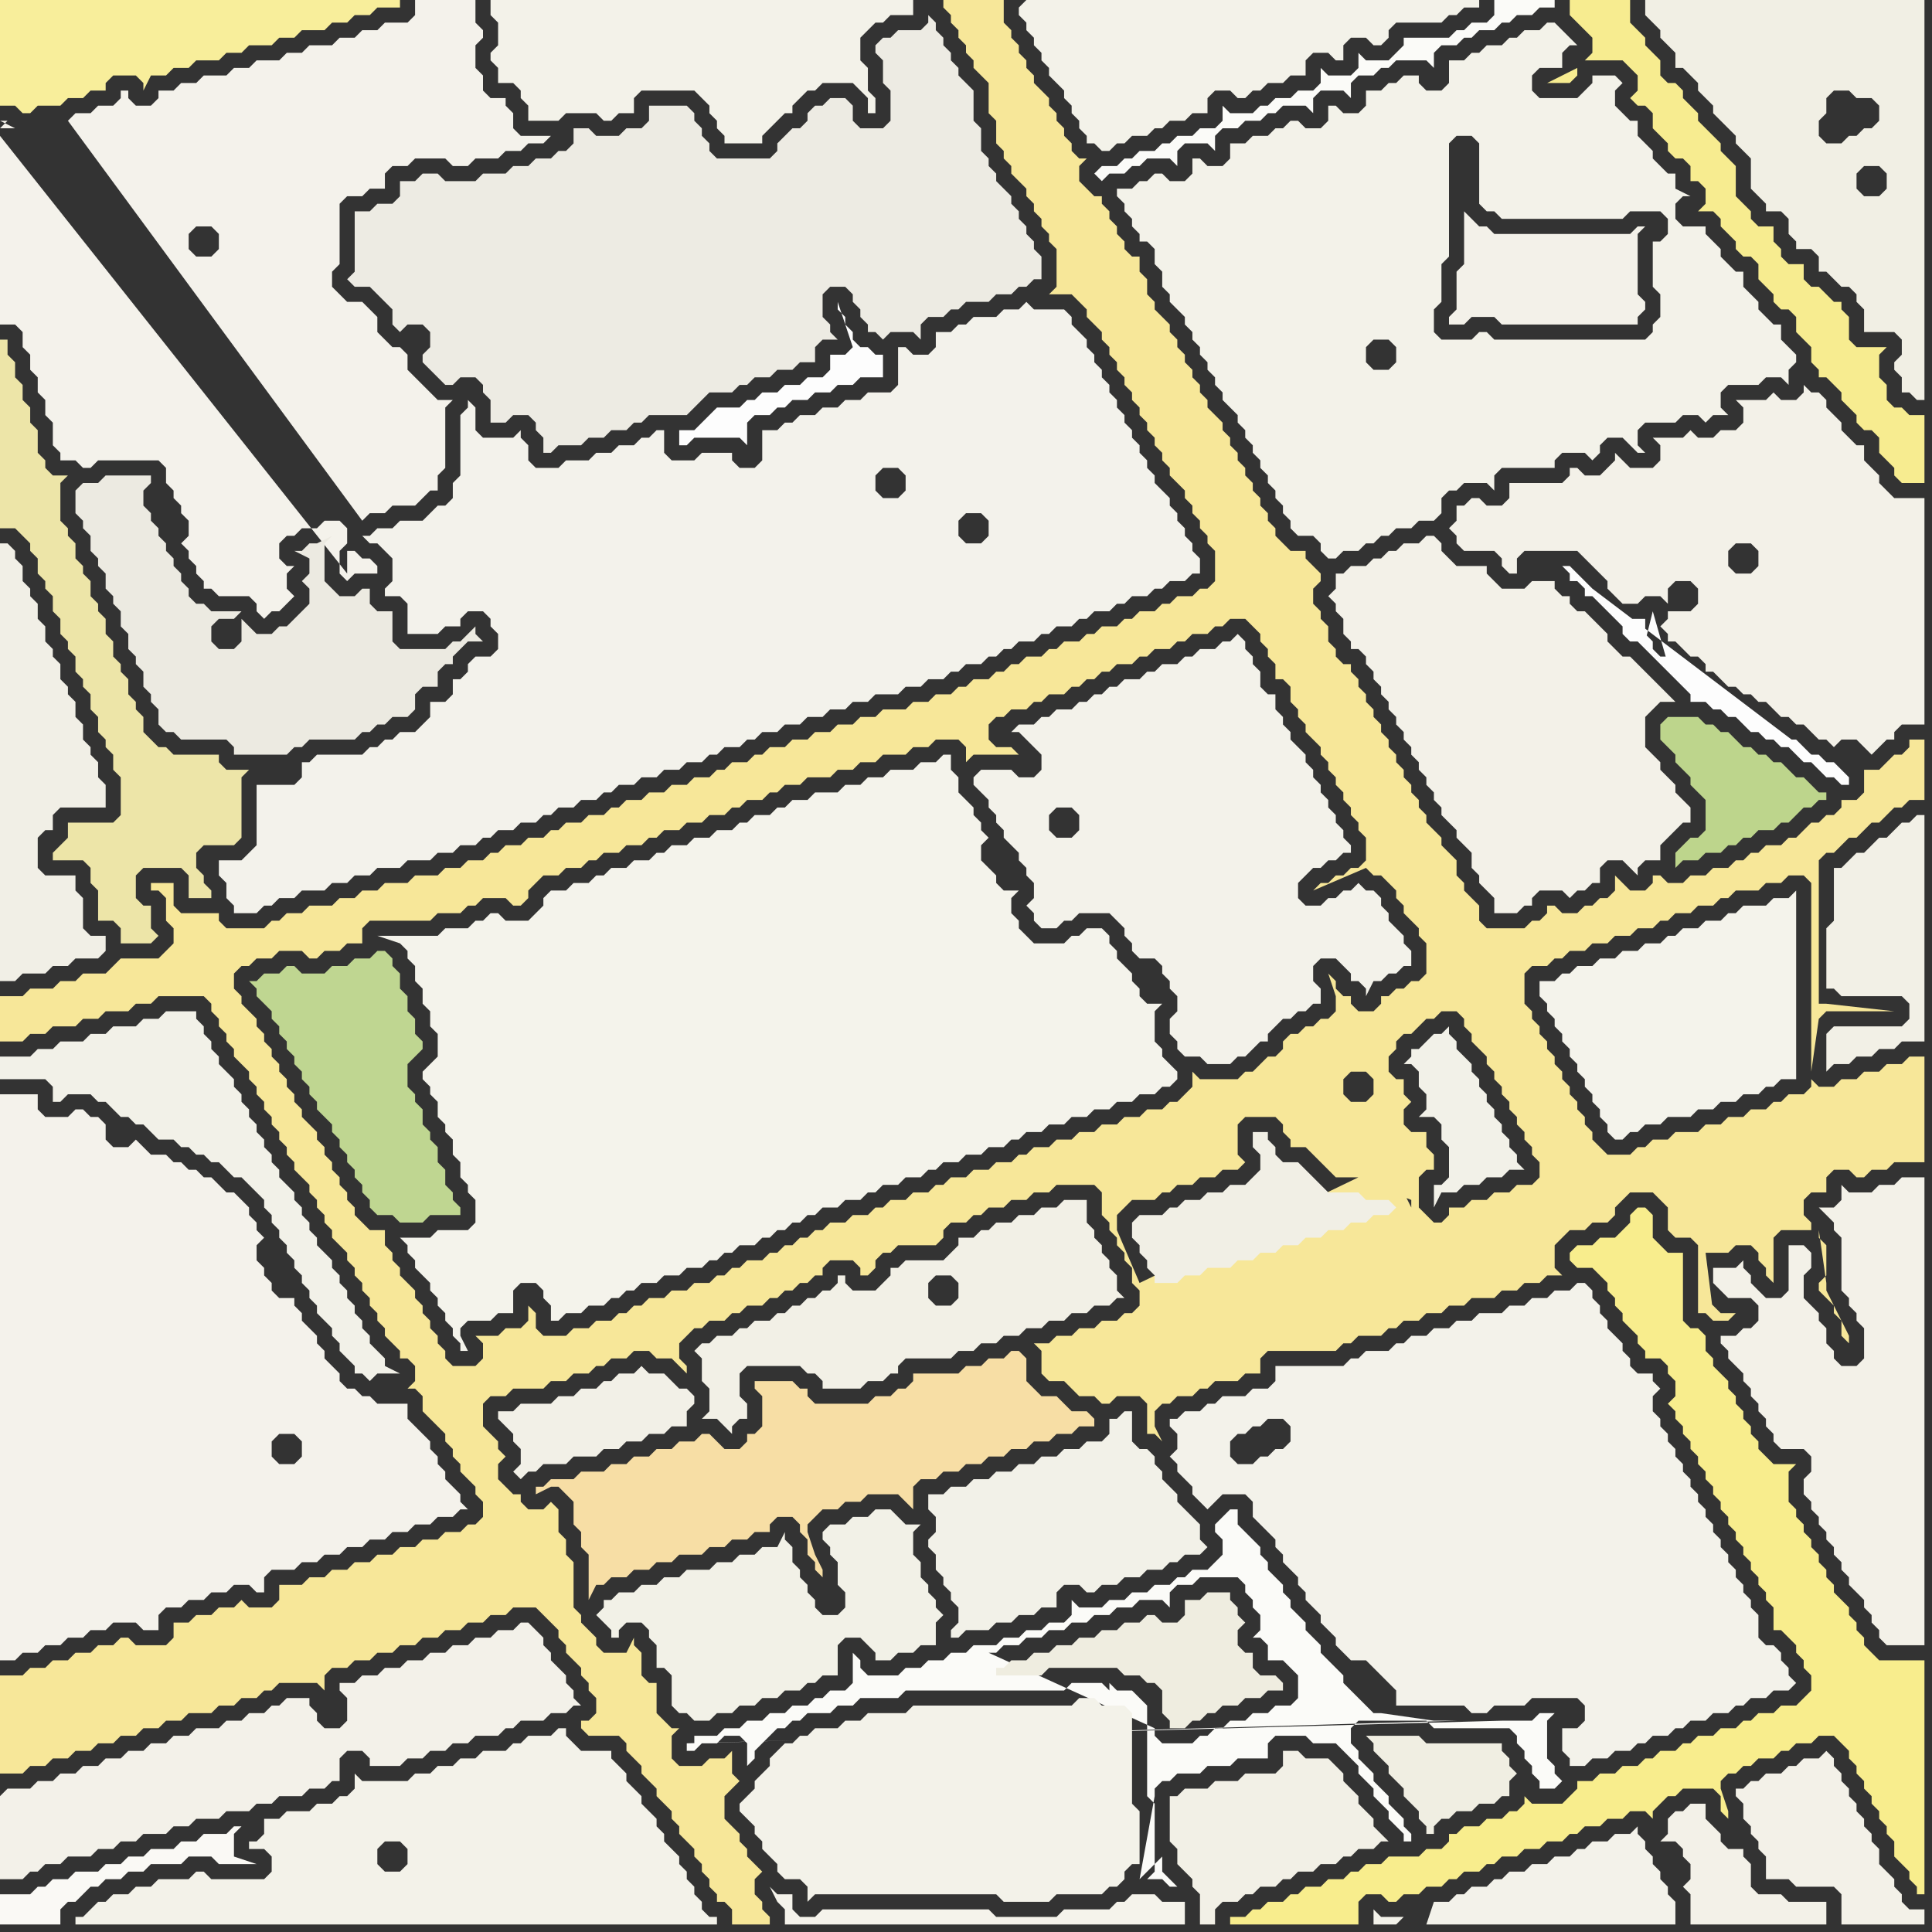 <svg width="256" height="256" xmlns="http://www.w3.org/2000/svg"><rect width="100%" height="100%" fill="#333333" stroke="none"/><script> 
var tempColor;
function hoverPath(evt){
obj = evt.target;
tempColor = obj.getAttribute("fill");
obj.setAttribute("fill","red");
//alert(tempColor);
//obj.setAttribute("stroke","red");}
function recoverPath(evt){
obj = evt.target;
obj.setAttribute("fill", tempColor);
//obj.setAttribute("stroke", tempColor);
}</script><path onmouseover="hoverPath(evt)" onmouseout="recoverPath(evt)" fill="rgb(243,242,233)" d="M  50,236l -2,0 -1,-1 0,2 -1,1 -1,0 -1,1 -2,0 -1,1 -3,0 -1,1 -2,0 0,2 -1,1 -1,0 0,1 2,0 1,1 0,2 -1,1 -7,0 -1,-1 -1,0 -1,1 -4,0 -1,1 -2,0 -1,1 -2,0 -1,1 -1,0 -1,1 -1,1 -1,0 0,1 85,0 0,-1 -1,0 -1,-1 0,-1 -1,-1 0,-1 -1,-1 0,-1 -1,-1 0,-1 -1,-1 -1,-1 0,-1 -1,-1 0,-1 -1,-1 -1,-1 0,-1 -1,-1 -1,-1 0,-1 -1,-1 -1,-1 0,-1 -4,0 -1,-1 -1,-1 0,-1 -1,0 -1,1 -3,0 -1,1 -1,0 -1,1 -3,0 -1,1 -2,0 -1,1 -2,0 -1,1 -2,0 -1,1 -4,0 3,8 1,1 0,2 -1,1 -2,0 -1,-1 0,-2 1,-1 2,0 -3,-8Z"/>
<path onmouseover="hoverPath(evt)" onmouseout="recoverPath(evt)" fill="rgb(243,242,234)" d="M  136,96l -1,0 -1,1 1,0 1,1 0,0 1,1 1,1 0,2 -1,1 -2,0 -1,-1 -4,0 -1,1 0,1 1,1 0,0 1,1 0,1 1,1 0,1 1,1 0,1 1,1 1,1 0,1 1,1 0,1 1,1 0,2 -1,1 1,1 0,1 1,1 2,0 1,-1 1,0 1,-1 4,0 1,1 1,1 0,1 1,1 0,1 1,1 2,0 1,1 0,1 1,1 0,1 1,1 0,2 -1,1 0,2 1,1 0,1 1,1 2,0 1,1 3,0 1,-1 1,0 1,-1 1,-1 1,0 0,-1 1,-1 1,-1 1,0 1,-1 1,0 1,-1 1,0 0,-2 -1,-1 0,-2 1,-1 2,0 1,1 1,1 0,1 1,0 1,1 0,1 1,-2 1,0 1,-1 1,0 1,-1 1,0 0,-2 -1,-1 0,-1 -1,-1 -1,-1 0,-1 -1,-1 0,-1 -1,-1 -1,0 -1,-1 -1,1 -1,0 -1,1 -1,0 -1,1 -2,0 -1,-1 0,-2 1,-1 1,-1 1,0 1,-1 1,0 1,-1 1,0 0,-1 -1,-1 0,-1 -1,-1 0,-1 -1,-1 0,-1 -1,-1 0,-1 -1,-1 0,-1 -1,-1 0,-1 -1,-1 -1,-1 0,-1 -1,-1 0,-1 -1,-1 0,-2 -1,0 -1,-1 0,-2 -1,-1 0,-1 -1,-1 0,-1 -1,-1 -1,1 -1,0 -1,1 -2,0 -1,1 -1,0 -1,1 -2,0 -1,1 -1,0 -1,1 -2,0 -1,1 -1,0 -1,1 -1,0 -1,1 -1,0 -1,1 -2,0 -1,1 -1,0 -1,1 -1,0 4,15 -1,-1 0,-2 1,-1 2,0 1,1 0,2 -1,1 -2,0 -4,-15Z"/>
<path onmouseover="hoverPath(evt)" onmouseout="recoverPath(evt)" fill="rgb(189,213,140)" d="M  223,112l -1,1 0,2 1,-1 2,0 1,-1 2,0 1,-1 1,0 1,-1 1,0 1,-1 2,0 1,-1 1,0 1,-1 1,-1 1,0 1,-1 1,0 0,-1 -1,0 -1,-1 -1,-1 -1,0 -1,-1 -1,-1 -1,0 -1,-1 -1,0 -1,-1 -1,0 -1,-1 -1,-1 -1,0 -1,-1 -1,0 -1,-1 -4,0 -1,1 0,2 1,1 0,0 1,1 0,1 1,1 1,1 0,1 1,1 1,1 0,4 -1,1 -1,0 -1,1Z"/>
<path onmouseover="hoverPath(evt)" onmouseout="recoverPath(evt)" fill="rgb(237,229,168)" d="M  7,113l 0,1 4,0 1,1 0,2 1,1 0,4 2,0 1,1 0,2 4,0 1,-1 0,0 -1,-1 0,-3 -1,0 -1,-1 0,-3 1,-1 5,0 1,1 0,3 3,0 0,-1 -1,-1 0,-1 -1,-1 0,-2 1,-1 4,0 1,-1 0,-8 1,-1 -3,0 -1,-1 0,-1 -6,0 -1,-1 -1,0 -1,-1 -1,-1 0,-2 -1,-1 0,-1 -1,-1 0,-2 -1,-1 0,-1 -1,-1 0,-2 -1,-1 0,-2 -1,-1 0,-1 -1,-1 0,-2 -1,-1 0,-1 -1,-1 0,-2 -1,-1 0,-1 -1,-1 0,-5 1,-1 -2,0 -1,-1 0,-1 -1,-1 0,-3 -1,-1 0,-2 -1,-1 0,-2 -1,-1 0,-2 -1,-1 0,-2 -1,0 0,25 2,0 1,1 1,1 0,1 1,1 0,2 1,1 0,1 1,1 0,2 1,1 0,2 1,1 0,1 1,1 0,2 1,1 0,1 1,1 0,2 1,1 0,2 1,1 0,1 1,1 0,2 1,1 0,5 -1,1 -6,0 0,2 -1,1 -1,1Z"/>
<path onmouseover="hoverPath(evt)" onmouseout="recoverPath(evt)" fill="rgb(243,242,233)" d="M  66,0l -1,0 0,2 1,1 0,3 -1,1 0,1 1,1 0,2 2,0 1,1 0,1 1,1 0,2 4,0 1,-1 4,0 1,1 1,0 1,-1 2,0 0,-2 1,-1 7,0 1,1 1,1 0,1 1,1 0,1 1,1 0,1 5,0 0,-1 1,-1 1,-1 1,-1 1,0 0,-1 1,-1 1,-1 1,0 1,-1 4,0 1,1 1,1 0,2 1,0 0,-2 -1,-1 0,-3 -1,-1 0,-3 1,-1 1,-1 1,0 1,-1 3,0 0,-2Z"/>
<path onmouseover="hoverPath(evt)" onmouseout="recoverPath(evt)" fill="rgb(243,242,233)" d="M  135,1l 0,1 1,1 0,1 1,1 0,1 1,1 0,1 1,1 0,1 1,1 1,1 0,1 1,1 0,1 1,1 0,1 1,1 0,1 1,0 1,1 1,0 1,-1 1,0 1,-1 2,0 1,-1 1,0 1,-1 2,0 1,-1 2,0 0,-2 1,-1 2,0 1,1 1,0 1,-1 1,0 1,-1 2,0 1,-1 2,0 0,-2 1,-1 2,0 1,1 1,0 0,-2 1,-1 2,0 1,1 1,0 1,-1 0,-1 1,-1 6,0 1,-1 1,0 1,-1 2,0 0,-1 -60,0 -1,1Z"/>
<path onmouseover="hoverPath(evt)" onmouseout="recoverPath(evt)" fill="rgb(247,236,144)" d="M  210,0l -2,0 0,2 1,1 0,0 1,1 1,1 0,2 -1,1 5,0 1,1 1,1 0,2 -1,1 1,1 1,0 1,1 0,2 1,1 1,1 0,1 1,1 1,0 1,1 0,2 1,0 1,1 0,2 -1,1 2,0 1,1 0,1 1,1 1,1 0,1 1,1 1,0 1,1 0,2 1,1 1,1 0,1 1,1 1,0 1,1 0,2 1,1 1,1 0,2 1,1 0,1 1,0 1,1 1,1 0,1 1,1 1,1 0,1 1,1 1,0 1,1 0,2 1,1 1,1 0,1 1,1 3,0 0,-9 -2,0 -1,-1 -1,0 -1,-1 0,-2 -1,-1 0,-3 1,-1 -4,0 -1,-1 0,-3 -1,-1 0,-1 -1,0 -1,-1 -1,-1 -1,0 -1,-1 0,-2 -2,0 -1,-1 0,-1 -1,-1 0,-2 -2,0 -1,-1 0,-1 -1,-1 -1,-1 0,-4 -1,-1 -1,-1 0,-1 -1,-1 -1,-1 -1,-1 0,-1 -1,-1 -1,-1 0,-1 -1,-1 -1,0 -1,-1 0,-2 -1,-1 -1,-1 0,-1 -1,-1 -1,-1 0,-3 -6,0 -1,9 0,1 -1,1 -3,0 4,-2 1,-9Z"/>
<path onmouseover="hoverPath(evt)" onmouseout="recoverPath(evt)" fill="rgb(244,242,235)" d="M  0,18l 0,25 2,0 1,1 0,2 1,1 0,2 1,1 0,2 1,1 0,2 1,1 0,3 1,1 0,1 2,0 1,1 1,0 1,-1 8,0 1,1 0,2 1,1 0,1 1,1 0,1 1,1 0,2 -1,1 1,1 0,1 1,1 0,1 1,1 0,1 1,0 1,1 4,0 1,1 0,1 1,1 1,-1 1,0 1,-1 1,-1 -1,-1 0,-2 1,-1 -1,0 -1,-1 0,-2 1,-1 1,0 1,-1 2,0 1,-1 2,0 1,1 0,2 -1,1 0,3 1,1 0,0 1,-1 3,0 0,-1 -1,-1 -1,0 -1,-1 -1,0 0,3 -46,-58 0,-1 1,-1 -1,0 2,1 -2,0 0,1 6,-2 -6,2 48,51 1,-1 2,0 1,-1 3,0 1,-1 1,-1 1,0 0,-2 1,-1 0,-8 1,-1 -2,0 -1,-1 -1,-1 -1,-1 -1,-1 0,-2 -1,-1 -1,0 -1,-1 -1,-1 0,-2 -1,-1 -1,-1 -2,0 -1,-1 -1,-1 0,-2 1,-1 0,-8 1,-1 2,0 1,-1 2,0 0,-2 1,-1 2,0 1,-1 4,0 1,1 2,0 1,-1 3,0 1,-1 2,0 1,-1 2,0 1,-1 -4,0 -1,-1 0,-2 -1,-1 0,-1 -2,0 -1,-1 0,-2 -1,-1 0,-3 1,-1 0,-1 -1,-1 0,-3 -8,0 0,2 -1,1 -3,0 -1,1 -2,0 -1,1 -2,0 -1,1 -3,0 -1,1 -2,0 -1,1 -3,0 -1,1 -2,0 -1,1 -3,0 -1,1 -2,0 -1,1 -2,0 0,1 -1,1 -2,0 -1,-1 0,-1 -1,0 0,1 -1,1 -2,0 -1,1 -2,0 -1,1 39,53 -48,-51 26,12 2,0 1,1 0,2 -1,1 -2,0 -1,-1 0,-2 1,-1 -26,-12Z"/>
<path onmouseover="hoverPath(evt)" onmouseout="recoverPath(evt)" fill="rgb(243,242,235)" d="M  29,114l 0,2 1,1 0,2 1,1 0,1 3,0 1,-1 1,0 1,-1 2,0 1,-1 3,0 1,-1 2,0 1,-1 2,0 1,-1 3,0 1,-1 3,0 1,-1 2,0 1,-1 2,0 1,-1 1,0 1,-1 2,0 1,-1 2,0 1,-1 1,0 1,-1 2,0 1,-1 2,0 1,-1 1,0 1,-1 2,0 1,-1 2,0 1,-1 2,0 1,-1 2,0 1,-1 1,0 1,-1 2,0 1,-1 1,0 1,-1 2,0 1,-1 2,0 1,-1 2,0 1,-1 2,0 1,-1 2,0 1,-1 3,0 1,-1 2,0 1,-1 2,0 1,-1 1,0 1,-1 2,0 1,-1 1,0 1,-1 1,0 1,-1 2,0 1,-1 1,0 1,-1 2,0 1,-1 1,0 1,-1 2,0 1,-1 1,0 1,-1 2,0 1,-1 1,0 1,-1 2,0 1,-1 1,0 0,-2 -1,-1 0,-1 -1,-1 0,-1 -1,-1 0,-1 -1,-1 0,-1 -1,-1 -1,-1 0,-1 -1,-1 0,-1 -1,-1 0,-1 -1,-1 0,-1 -1,-1 0,-1 -1,-1 0,-1 -1,-1 0,-1 -1,-1 0,-1 -1,-1 0,-1 -1,-1 0,-1 -1,-1 -1,-1 0,-1 -1,-1 -4,0 -1,-1 -1,1 -2,0 -1,1 -3,0 -1,1 -1,0 -1,1 -2,0 0,2 -1,1 -2,0 -1,-1 -1,0 0,5 -1,1 -3,0 -1,1 -2,0 -1,1 -2,0 -1,1 -2,0 -1,1 -1,0 -1,1 -2,0 0,4 -1,1 -2,0 -1,-1 0,-1 -4,0 -1,1 -3,0 -1,-1 0,-3 -1,0 -1,1 -1,0 -1,1 -2,0 -1,1 -2,0 -1,1 -3,0 -1,1 -3,0 -1,-1 0,-2 -1,-1 0,-1 -1,1 -4,0 -1,-1 0,-3 -1,-1 0,1 -1,1 0,8 -1,1 0,2 -1,1 -1,0 -1,1 -1,1 -3,0 -1,1 -2,0 -1,1 -1,0 1,1 1,0 1,1 1,1 0,3 -1,1 0,1 2,0 1,1 0,4 4,0 1,-1 2,0 0,-1 1,-1 2,0 1,1 0,1 1,1 0,2 -1,1 -2,0 -1,1 0,1 -1,1 -1,0 0,2 -1,1 -2,0 0,2 -1,1 -1,1 -2,0 -1,1 -1,0 -1,1 -1,0 -1,1 -6,0 -1,1 -1,0 0,2 -1,1 -5,0 0,8 -1,1 -1,1 -3,0 87,-51 1,-1 2,0 1,1 0,2 -1,1 -2,0 -1,-1 0,-2 -87,51 101,-42 -2,0 -1,-1 0,-2 1,-1 2,0 1,1 0,2 -1,1 -101,42Z"/>
<path onmouseover="hoverPath(evt)" onmouseout="recoverPath(evt)" fill="rgb(191,214,145)" d="M  34,130l -1,0 1,1 0,1 1,1 1,1 0,1 1,1 0,1 1,1 0,1 1,1 0,1 1,1 0,1 1,1 0,1 1,1 0,1 1,1 1,1 0,1 1,1 0,1 1,1 0,1 1,1 0,1 1,1 0,1 1,1 0,1 1,1 2,0 1,1 3,0 1,-1 4,0 0,-1 -1,-1 0,-1 -1,-1 0,-2 -1,-1 0,-2 -1,-1 0,-1 -1,-1 0,-2 -1,-1 0,-1 -1,-1 0,-3 1,-1 1,-1 0,-1 -1,-1 0,-2 -1,-1 0,-2 -1,-1 0,-2 -1,-1 0,-1 -1,-1 -1,0 -1,1 -2,0 -1,1 -2,0 -1,1 -3,0 -1,-1 -1,0 -1,1 -2,0 -1,1Z"/>
<path onmouseover="hoverPath(evt)" onmouseout="recoverPath(evt)" fill="rgb(244,243,235)" d="M  205,130l -1,0 0,2 1,1 0,1 1,1 0,1 1,1 0,1 1,1 0,1 1,1 0,1 1,1 0,1 1,1 0,1 1,1 0,1 1,1 0,1 1,1 1,0 1,-1 1,0 1,-1 2,0 1,-1 3,0 1,-1 2,0 1,-1 2,0 1,-1 2,0 1,-1 1,0 1,-1 2,0 0,-25 -1,1 -2,0 -1,1 -3,0 -1,1 -1,0 -1,1 -2,0 -1,1 -2,0 -1,1 -1,0 -1,1 -2,0 -1,1 -2,0 -1,1 -2,0 -1,1 -2,0 -1,1 -1,0 -1,1Z"/>
<path onmouseover="hoverPath(evt)" onmouseout="recoverPath(evt)" fill="rgb(250,249,245)" d="M  29,243l -2,0 -1,1 -2,0 -1,1 -3,0 -1,1 -2,0 -1,1 -2,0 -1,1 -3,0 -1,1 -2,0 -1,1 -1,0 -1,1 -4,0 0,4 8,0 0,-2 1,-1 1,0 2,-2 1,0 1,-1 2,0 1,-1 2,0 1,-1 4,0 1,-1 3,0 1,1 5,0 -3,-1 0,-3 1,-1 -1,0 -1,1Z"/>
<path onmouseover="hoverPath(evt)" onmouseout="recoverPath(evt)" fill="rgb(243,242,234)" d="M  166,194l -2,0 -1,-1 0,-2 1,-1 1,0 1,-1 1,0 1,-1 2,0 1,1 0,2 -1,1 -1,0 -1,1 -1,0 -1,1 -1,4 1,1 0,2 1,1 1,1 1,1 0,1 1,1 0,1 1,1 1,1 0,1 1,1 0,1 1,1 1,1 0,1 1,1 1,1 0,1 1,1 1,1 2,0 1,1 1,1 1,1 1,1 0,2 9,0 1,1 2,0 1,-1 4,0 1,-1 6,0 1,1 0,2 -1,1 -2,0 0,3 1,1 0,1 2,0 1,-1 2,0 1,-1 2,0 1,-1 1,0 1,-1 2,0 1,-1 1,0 1,-1 2,0 1,-1 2,0 1,-1 1,0 1,-1 2,0 1,-1 2,0 1,-1 -1,-1 0,-1 -1,-1 0,-1 -1,-1 -1,0 -1,-1 0,-3 -1,-1 0,-1 -1,-1 0,-1 -1,-1 0,-1 -1,-1 0,-1 -1,-1 0,-1 -1,-1 0,-1 -1,-1 0,-1 -1,-1 0,-1 -1,-1 0,-1 -1,-1 0,-1 -1,-1 0,-1 -1,-1 0,-1 -1,-1 0,-1 -1,-1 0,-2 1,-1 -1,-1 0,-1 -2,0 -1,-1 0,-1 -1,-1 0,-1 -1,-1 -1,-1 0,-1 -1,-1 0,-1 -1,-1 0,-1 -1,-1 -1,0 -1,1 -2,0 -1,1 -2,0 -1,1 -2,0 -1,1 -3,0 -1,1 -2,0 -1,1 -2,0 -1,1 -2,0 -1,1 -1,0 -1,1 -3,0 -1,1 -1,0 -1,1 -9,0 0,2 -1,1 -2,0 -1,1 -3,0 -1,1 -1,0 -1,1 -2,0 -1,1 -1,0 0,1 1,1 0,2 -1,1 1,1 0,1 1,1 1,1 0,1 1,1 1,1 1,-1 0,0 1,-1 3,0 1,-4Z"/>
<path onmouseover="hoverPath(evt)" onmouseout="recoverPath(evt)" fill="rgb(244,242,235)" d="M  0,149l 0,71 2,0 1,-1 2,0 1,-1 2,0 1,-1 2,0 1,-1 2,0 1,-1 3,0 1,1 2,0 0,-2 1,-1 2,0 1,-1 2,0 1,-1 2,0 1,-1 2,0 1,1 1,0 0,-2 1,-1 3,0 1,-1 2,0 1,-1 2,0 1,-1 2,0 1,-1 2,0 1,-1 2,0 1,-1 2,0 1,-1 2,0 1,-1 1,0 -1,-1 0,-1 -1,-1 -1,-1 0,-1 -1,-1 0,-1 -1,-1 0,-1 -1,-1 -1,-1 -1,-1 0,-2 -4,0 -1,-1 -1,0 -1,-1 -1,0 -1,-1 0,-1 -1,-1 -1,-1 0,-1 -1,-1 0,-1 -1,-1 -1,-1 0,-1 -1,-1 0,-1 -2,0 -1,-1 0,-1 -1,-1 0,-1 -1,-1 0,-2 1,-1 -1,-1 0,-1 -1,-1 0,-1 -1,-1 -1,-1 -1,0 -1,-1 -1,-1 -1,0 -1,-1 -1,0 -1,-1 -1,0 -1,-1 -2,0 -1,-1 -1,-1 -1,1 -2,0 -1,-1 0,-2 -1,-1 -1,0 -1,-1 -1,0 -1,1 -3,0 -1,-1 0,-2 -5,0 0,4 39,41 1,1 0,2 -1,1 -2,0 -1,-1 0,-2 1,-1 2,0 -39,-41Z"/>
<path onmouseover="hoverPath(evt)" onmouseout="recoverPath(evt)" fill="rgb(244,243,235)" d="M  57,134l 0,2 1,1 0,3 -2,2 0,1 1,1 0,1 1,1 0,2 1,1 0,1 1,1 0,2 1,1 0,2 1,1 0,1 1,1 0,3 -1,1 -4,0 -1,1 -4,0 1,1 0,1 1,1 0,1 1,1 1,1 0,1 1,1 0,1 1,1 0,1 1,1 0,1 1,1 0,1 1,0 -1,-2 0,-1 1,-1 3,0 1,-1 2,0 0,-3 1,-1 2,0 1,1 0,1 1,1 0,2 1,0 1,-1 2,0 1,-1 2,0 1,-1 1,0 1,-1 1,0 1,-1 2,0 1,-1 2,0 1,-1 2,0 1,-1 1,0 1,-1 1,0 1,-1 2,0 1,-1 1,0 1,-1 1,0 1,-1 1,0 1,-1 1,0 1,-1 2,0 1,-1 2,0 1,-1 1,0 1,-1 2,0 1,-1 2,0 1,-1 1,0 1,-1 2,0 1,-1 2,0 1,-1 2,0 1,-1 1,0 1,-1 2,0 1,-1 2,0 1,-1 2,0 1,-1 2,0 1,-1 2,0 1,-1 2,0 1,-1 1,0 1,-1 0,-1 -1,-1 0,0 -1,-1 0,-1 -1,-1 0,-4 1,-1 -2,0 -1,-1 0,-1 -1,-1 0,-1 -1,-1 -1,-1 0,-1 -1,-1 0,-1 -1,-1 -2,0 -1,1 -1,0 -1,1 -4,0 -1,-1 -1,-1 0,-1 -1,-1 0,-2 1,-1 -2,0 -1,-1 0,-1 -1,-1 -1,-1 0,-2 1,-1 -1,-1 0,-1 -1,-1 0,-1 -1,-1 -1,-1 0,-2 -1,-1 0,-2 -1,0 -1,1 -2,0 -1,1 -3,0 -1,1 -2,0 -1,1 -2,0 -1,1 -3,0 -1,1 -2,0 -1,1 -1,0 -1,1 -2,0 -1,1 -1,0 -1,1 -2,0 -1,1 -2,0 -1,1 -2,0 -1,1 -1,0 -1,1 -2,0 -1,1 -2,0 -1,1 -1,0 -1,1 -2,0 -1,1 -2,0 -1,1 0,1 -2,2 -3,0 -1,-1 -1,0 -1,1 -1,0 -1,1 -3,0 -1,1 -8,0 3,1 0,0 1,1 0,1 1,1 0,2 1,1 0,2 1,1Z"/>
<path onmouseover="hoverPath(evt)" onmouseout="recoverPath(evt)" fill="rgb(243,241,233)" d="M  203,31l -5,0 -1,-1 -1,0 -1,-1 -1,-1 0,7 -1,1 0,5 -1,1 0,1 2,0 1,-1 3,0 1,1 18,0 0,-1 1,-1 0,-1 -1,-1 0,-8 1,-1 -1,0 -1,1Z"/>
<path onmouseover="hoverPath(evt)" onmouseout="recoverPath(evt)" fill="rgb(247,231,153)" d="M  31,213l -2,0 -1,1 -2,0 -1,1 -2,0 0,2 -1,1 -4,0 -1,-1 -1,0 -1,1 -2,0 -1,1 -2,0 -1,1 -2,0 -1,1 -2,0 -1,1 -3,0 0,13 3,0 1,-1 2,0 1,-1 2,0 1,-1 2,0 1,-1 2,0 1,-1 2,0 1,-1 2,0 1,-1 2,0 1,-1 3,0 1,-1 2,0 1,-1 2,0 1,-1 1,0 1,-1 5,0 1,1 0,-2 1,-1 2,0 1,-1 2,0 1,-1 2,0 1,-1 2,0 1,-1 2,0 1,-1 2,0 1,-1 2,0 1,-1 2,0 1,-1 3,0 1,1 1,1 1,1 0,1 1,1 0,1 1,1 1,1 0,1 1,1 0,1 1,1 0,2 -1,1 -1,0 0,1 1,1 4,0 1,1 0,1 1,1 1,1 0,1 1,1 1,1 0,1 1,1 1,1 0,1 1,1 0,1 1,1 1,1 0,1 1,1 0,1 1,1 0,1 1,1 0,1 1,0 1,1 0,2 5,0 0,-1 -1,-1 0,-1 -1,-1 0,-2 1,-1 -1,-1 -1,-1 0,-1 -1,-1 0,-1 -1,-1 -1,-1 0,-3 1,-1 1,-1 -1,-1 0,-3 -1,1 -2,0 -1,1 -3,0 -1,-1 0,-3 1,-1 -1,0 -1,-1 -1,-1 0,-4 -1,0 -1,-1 0,-3 -1,-1 0,-1 -1,2 -3,0 -1,-1 0,-1 -2,-2 0,-1 -1,-1 0,-6 -1,-1 0,-2 -1,-1 0,-3 -1,-1 -1,1 -2,0 -1,-1 0,-1 -1,0 -1,-1 -1,-1 0,-2 1,-1 -1,-1 0,-1 -1,-1 -1,-1 0,-3 1,-1 2,0 1,-1 4,0 1,-1 2,0 1,-1 2,0 1,-1 1,0 1,-1 2,0 1,-1 2,0 1,1 2,0 1,1 1,1 0,-1 -1,-1 0,-2 1,-1 1,-1 1,0 1,-1 2,0 1,-1 1,0 1,-1 2,0 1,-1 1,0 1,-1 1,0 1,-1 1,0 1,-1 1,0 0,-1 1,-1 3,0 1,1 0,1 1,0 1,-1 0,-1 1,-1 1,0 1,-1 5,0 1,-1 0,-1 1,-1 2,0 1,-1 1,0 1,-1 2,0 1,-1 2,0 1,-1 2,0 1,-1 5,0 1,1 0,3 1,1 0,1 1,1 0,1 1,1 0,1 1,1 0,2 1,1 0,2 -1,1 -1,0 -1,1 -2,0 -1,1 -2,0 -1,1 -2,0 -1,1 -2,0 1,1 0,3 1,1 2,0 1,1 1,1 2,0 1,1 1,0 1,-1 3,0 1,1 0,4 1,0 1,1 -1,-2 0,-2 1,-1 1,0 1,-1 2,0 1,-1 1,0 1,-1 3,0 1,-1 2,0 0,-2 1,-1 9,0 1,-1 1,0 1,-1 3,0 1,-1 1,0 1,-1 2,0 1,-1 2,0 1,-1 2,0 1,-1 3,0 1,-1 2,0 1,-1 2,0 1,-1 2,0 -1,-1 0,-3 2,-2 2,0 1,-1 2,0 1,-1 0,-1 1,-1 1,-1 3,0 1,1 1,1 0,3 1,1 2,0 1,1 0,9 1,0 1,1 2,0 1,-1 -2,0 -1,-1 -1,-1 1,2 -1,-8 3,0 1,-1 2,0 1,1 0,1 1,1 0,1 1,1 0,-6 1,-1 4,0 0,-1 -1,-1 0,-2 1,-1 2,0 0,-2 1,-1 2,0 1,1 1,0 1,-1 2,0 1,-1 4,0 0,-14 -2,0 -1,1 -2,0 -1,1 -2,0 -1,1 -2,0 -1,1 -2,0 -1,-1 0,1 -1,1 -2,0 -1,1 -1,0 -1,1 -2,0 -1,1 -2,0 -1,1 -2,0 -1,1 -3,0 -1,1 -2,0 -1,1 -1,0 -1,1 -3,0 -1,-1 -1,-1 0,-1 -1,-1 0,-1 -1,-1 0,-1 -1,-1 0,-1 -1,-1 0,-1 -1,-1 0,-1 -1,-1 0,-1 -1,-1 0,-1 -1,-1 0,-1 -1,-1 0,-4 1,-1 2,0 1,-1 1,0 1,-1 2,0 1,-1 2,0 1,-1 2,0 1,-1 2,0 1,-1 1,0 1,-1 2,0 1,-1 2,0 1,-1 1,0 1,-1 3,0 1,-1 2,0 1,-1 2,0 1,1 0,25 1,-7 0,0 1,-1 9,0 -9,-1 -1,0 0,-19 1,-1 1,0 1,-1 1,-1 1,0 1,-1 1,-1 1,0 1,-1 1,-1 1,0 1,-1 2,0 0,-8 -2,0 0,1 -1,1 -1,0 -1,1 -1,1 -2,0 0,3 -1,1 -2,0 0,1 -1,1 -1,0 -1,1 -1,0 -1,1 -1,1 -1,0 -1,1 -2,0 -1,1 -1,0 -1,1 -1,0 -1,1 -2,0 -1,1 -2,0 -1,1 -2,0 -1,-1 -1,0 0,1 -1,1 -2,0 -1,-1 -1,-1 0,2 -1,1 -1,0 -1,1 -1,0 -1,1 -2,0 -1,-1 -1,0 0,1 -1,1 -1,0 -1,1 -5,0 -1,-1 0,-2 -1,-1 -1,-1 0,-1 -1,-1 0,-2 -1,-1 -1,-1 0,-1 -1,-1 -1,-1 0,-1 -1,-1 0,-1 -1,-1 0,-1 -1,-1 0,-1 -1,-1 0,-1 -1,-1 0,-1 -1,-1 0,-1 -1,-1 0,-1 -1,-1 0,-1 -1,-1 0,-1 -1,-1 0,-1 -1,0 -1,-1 0,-1 -1,-1 0,-2 -1,-1 0,-1 -1,-1 0,-2 1,-1 0,-1 -1,-1 -1,-1 0,-1 -2,0 -1,-1 -1,-1 0,-1 -1,-1 0,-1 -1,-1 0,-1 -1,-1 0,-1 -1,-1 0,-1 -1,-1 0,-1 -1,-1 0,-1 -1,-1 0,-1 -1,-1 -1,-1 0,-1 -1,-1 0,-1 -1,-1 0,-1 -1,-1 0,-1 -1,-1 0,-1 -1,-1 0,-1 -1,-1 -1,-1 0,-1 -1,-1 0,-2 -1,-1 0,-2 -1,0 -1,-1 0,-1 -1,-1 0,-1 -1,-1 0,-1 -1,-1 0,-1 -1,0 -1,-1 -1,-1 0,-2 1,-1 -1,0 -1,-1 0,-1 -1,-1 0,-1 -1,-1 0,-1 -1,-1 0,-1 -1,-1 -1,-1 0,-1 -1,-1 0,-1 -1,-1 0,-1 -1,-1 0,-1 -1,-1 0,-3 -8,0 0,1 1,1 0,1 1,1 0,1 1,1 0,1 1,1 0,1 1,1 1,1 0,4 1,1 0,3 1,1 0,1 1,1 0,1 1,1 1,1 0,1 1,1 0,1 1,1 0,1 1,1 0,1 1,1 0,5 -1,1 3,0 1,1 1,1 0,1 1,1 1,1 0,1 1,1 0,1 1,1 0,1 1,1 0,1 1,1 0,1 1,1 0,1 1,1 0,1 1,1 0,1 1,1 0,1 1,1 0,1 1,1 1,1 0,1 1,1 0,1 1,1 0,1 1,1 0,1 1,1 0,4 -1,1 -1,0 -1,1 -2,0 -1,1 -1,0 -1,1 -2,0 -1,1 -1,0 -1,1 -2,0 -1,1 -1,0 -1,1 -2,0 -1,1 -1,0 -1,1 -2,0 -1,1 -1,0 -1,1 -1,0 -1,1 -2,0 -1,1 -1,0 -1,1 -2,0 -1,1 -2,0 -1,1 -3,0 -1,1 -2,0 -1,1 -2,0 -1,1 -2,0 -1,1 -2,0 -1,1 -2,0 -1,1 -1,0 -1,1 -2,0 -1,1 -1,0 -1,1 -2,0 -1,1 -2,0 -1,1 -2,0 -1,1 -2,0 -1,1 -1,0 -1,1 -2,0 -1,1 -2,0 -1,1 -1,0 -1,1 -2,0 -1,1 -2,0 -1,1 -1,0 -1,1 -2,0 -1,1 -2,0 -1,1 -3,0 -1,1 -3,0 -1,1 -2,0 -1,1 -2,0 -1,1 -3,0 -1,1 -2,0 -1,1 -1,0 -1,1 -5,0 -1,-1 0,-1 -5,0 -1,-1 0,-3 -3,0 0,1 1,0 1,1 0,3 1,1 0,2 -1,1 -1,1 -5,0 -1,1 -1,1 -3,0 -1,1 -2,0 -1,1 -3,0 -1,1 -3,0 0,6 3,0 1,-1 2,0 1,-1 3,0 1,-1 2,0 1,-1 3,0 1,-1 2,0 1,-1 6,0 1,1 0,1 1,1 0,1 1,1 0,1 1,1 0,1 2,2 0,1 1,1 0,1 1,1 0,1 1,1 0,1 1,1 0,1 1,1 0,1 1,1 0,1 1,1 1,1 0,1 1,1 0,1 1,1 0,1 1,1 0,1 1,1 1,1 0,1 1,1 0,1 1,1 0,1 1,1 0,1 1,1 0,1 1,1 0,1 1,1 1,1 0,1 1,0 1,1 0,2 -1,1 1,0 1,1 0,2 1,1 1,1 1,1 0,1 1,1 0,1 1,1 0,1 1,1 1,1 0,1 1,1 0,2 -1,1 -1,0 -1,1 -2,0 -1,1 -2,0 -1,1 -2,0 -1,1 -2,0 -1,1 -2,0 -1,1 -2,0 -1,1 -2,0 -1,1 -3,0 0,2 -1,1 -3,0 -1,-1 -1,1 210,-50 0,1 1,1 0,4 -1,1 0,1 1,1 1,1 0,1 1,1 0,2 1,1 0,-1 -3,-6 0,-1 -1,-7 -210,50 121,-41 5,0 1,-1 2,0 1,-1 3,0 1,-1 2,0 1,-1 2,0 1,-1 2,0 1,-1 2,0 1,-1 2,0 1,-1 2,0 1,-1 2,0 1,-1 1,-1 0,0 -35,11 -121,41 157,-53 0,-4 1,-1 1,0 0,-2 -1,-1 0,-2 -2,0 -1,-1 0,-2 1,-1 -1,-1 0,-2 -1,0 -1,-1 0,-2 1,-1 0,-1 1,-1 1,0 1,-1 1,-1 1,0 1,-1 2,0 1,1 0,1 1,1 0,1 1,1 1,1 0,1 1,1 0,1 1,1 0,1 1,1 0,1 1,1 0,1 1,1 0,1 1,1 0,1 1,1 0,2 -1,1 -2,0 -1,1 -2,0 -1,1 -2,0 -1,1 -2,0 0,1 -1,1 -1,0 -2,-2 -157,53 156,-54 0,1 -1,-2 -1,-1 -3,0 5,2 -156,54 120,-43 -3,-7 0,-2 1,-1 1,-1 3,0 1,-1 1,0 1,-1 2,0 1,-1 2,0 1,-1 2,0 1,-1 -1,-1 0,-4 1,-1 4,0 1,1 0,1 1,1 0,1 2,0 1,1 1,1 1,1 1,1 3,0 -29,14 -120,43 151,-70 0,2 -1,1 -2,0 -1,-1 0,-2 1,-1 2,0 1,1 -151,70 27,-35 0,-1 -1,-1 0,-1 -1,-1 0,-1 -1,-1 0,-1 -1,-1 -1,-1 0,-1 -1,-1 0,-1 -1,-1 0,-2 -2,0 -1,-1 -1,-1 0,-1 -1,-1 0,-1 -1,-1 0,-1 -1,-1 0,-1 -1,-1 0,-1 -1,-1 0,-1 -1,-1 -1,-1 0,-1 -1,-1 0,-1 -1,-1 0,-1 -1,-1 0,-1 -1,-1 0,-1 -1,-1 0,-1 -1,-1 0,-1 -1,-1 -1,-1 0,-1 -1,-1 0,-2 1,-1 1,0 1,-1 2,0 1,-1 3,0 1,1 1,0 1,-1 2,0 1,-1 2,0 0,-2 1,-1 8,0 1,-1 3,0 1,-1 1,0 1,-1 3,0 1,1 1,0 1,-1 0,-1 1,-1 1,-1 2,0 1,-1 2,0 1,-1 1,0 1,-1 2,0 1,-1 2,0 1,-1 1,0 1,-1 2,0 1,-1 2,0 1,-1 2,0 1,-1 1,0 1,-1 2,0 1,-1 1,0 1,-1 2,0 1,-1 3,0 1,-1 2,0 1,-1 2,0 1,-1 3,0 1,-1 2,0 1,-1 3,0 1,1 0,2 1,-1 6,0 1,1 -2,-2 -2,0 -1,-1 0,-2 1,-1 1,0 1,-1 2,0 1,-1 1,0 1,-1 2,0 1,-1 1,0 1,-1 1,0 1,-1 1,0 1,-1 2,0 1,-1 1,0 1,-1 2,0 1,-1 1,0 1,-1 2,0 1,-1 1,0 1,-1 2,0 1,1 1,1 0,1 1,1 0,1 1,1 0,2 1,0 1,1 0,2 1,1 0,1 1,1 0,1 1,1 1,1 0,1 1,1 0,1 1,1 0,1 1,1 0,1 1,1 0,1 1,1 0,1 1,1 0,3 -1,1 -1,0 -1,1 -1,0 -1,1 -1,0 -1,1 7,-3 1,1 1,0 1,1 1,1 0,1 1,1 0,1 1,1 1,1 0,1 1,1 0,4 -1,1 -1,0 -1,1 -1,0 -1,1 -1,0 0,1 -1,1 -2,0 -1,-1 0,-1 -1,0 -1,-1 0,-1 -1,-1 1,3 0,2 -1,1 -1,0 -1,1 -1,0 -1,1 -1,0 -1,1 0,1 -1,1 -1,0 -1,1 -1,1 -1,0 -1,1 -5,0 -1,-1 0,2 -1,1 -1,1 -1,0 -1,1 -2,0 -1,1 -2,0 -1,1 -2,0 -1,1 -2,0 -1,1 -2,0 -1,1 -2,0 -1,1 -1,0 -1,1 -2,0 -1,1 -2,0 -1,1 -2,0 -1,1 -1,0 -1,1 -2,0 -1,1 -2,0 -1,1 -1,0 -1,1 -2,0 -1,1 -2,0 -1,1 -1,0 -1,1 -1,0 -1,1 -1,0 -1,1 -1,0 -1,1 -2,0 -1,1 -1,0 -1,1 -1,0 -1,1 -2,0 -1,1 -2,0 -1,1 -2,0 -1,1 -1,0 -1,1 -1,0 -1,1 -2,0 -1,1 -2,0 -1,1 -3,0 -1,-1 0,-2 -1,-1 0,2 -1,1 -2,0 -1,1 -3,0 1,1 0,2 -1,1 -3,0 -1,-1 0,-1 -1,-1 -27,35Z"/>
<path onmouseover="hoverPath(evt)" onmouseout="recoverPath(evt)" fill="rgb(237,235,227)" d="M  85,56l 0,0 1,-1 5,0 1,-1 1,-1 1,-1 3,0 1,-1 1,0 1,-1 2,0 1,-1 2,0 1,-1 2,0 0,-2 1,-1 2,0 -1,-1 0,-1 -1,-1 0,-3 1,-1 2,0 1,1 0,1 1,1 0,1 1,1 0,1 1,0 1,1 1,-1 3,0 1,1 0,-2 1,-1 2,0 1,-1 1,0 1,-1 3,0 1,-1 2,0 1,-1 1,0 1,-1 1,0 0,-3 -1,-1 0,-1 -1,-1 0,-1 -1,-1 0,-1 -1,-1 0,-1 -1,-1 -1,-1 0,-1 -1,-1 0,-1 -1,-1 0,-3 -1,-1 0,-4 -1,-1 -1,-1 0,-1 -1,-1 0,-1 -1,-1 0,-1 -1,-1 0,-1 -1,-1 0,1 -1,1 -3,0 -1,1 -1,0 -1,1 0,1 1,1 0,3 1,1 0,4 -1,1 -3,0 -1,-1 0,-2 -1,-1 -2,0 -1,1 -1,0 -1,1 0,1 -1,1 -1,0 -1,1 -1,1 0,1 -1,1 -7,0 -1,-1 0,-1 -1,-1 0,-1 -1,-1 0,-1 -1,-1 -5,0 0,2 -1,1 -2,0 -1,1 -3,0 -1,-1 -2,0 0,2 -1,1 -1,0 -1,1 -2,0 -1,1 -2,0 -1,1 -3,0 -1,1 -4,0 -1,-1 -2,0 -1,1 -2,0 0,2 -1,1 -2,0 -1,1 -2,0 0,8 -1,1 1,1 2,0 1,1 1,1 1,1 0,2 1,1 1,-1 2,0 1,1 0,2 -1,1 0,1 1,1 1,1 1,1 1,0 1,-1 2,0 1,1 0,1 1,1 0,3 2,0 1,-1 2,0 1,1 0,1 1,1 0,2 1,0 1,-1 3,0 1,-1 2,0 1,-1 2,0 1,-1Z"/>
<path onmouseover="hoverPath(evt)" onmouseout="recoverPath(evt)" fill="rgb(242,241,232)" d="M  125,198l -2,0 0,2 1,1 0,2 -1,1 0,1 1,1 0,2 1,1 0,1 1,1 0,1 1,1 0,2 -1,1 0,1 1,0 1,-1 3,0 1,-1 2,0 1,-1 2,0 1,-1 2,0 0,-2 1,-1 2,0 1,1 1,0 1,-1 2,0 1,-1 2,0 1,-1 2,0 1,-1 1,0 1,-1 2,0 1,-1 -1,-1 0,-2 -1,-1 -1,-1 -1,-1 0,-1 -1,-1 -1,-1 0,-1 -1,-1 0,-1 -1,-1 -1,0 -1,-1 0,-4 -1,0 -1,1 -1,0 0,2 -1,1 -2,0 -1,1 -2,0 -1,1 -2,0 -1,1 -2,0 -1,1 -2,0 -1,1 -2,0 -1,1 -2,0 -1,1Z"/>
<path onmouseover="hoverPath(evt)" onmouseout="recoverPath(evt)" fill="rgb(251,251,248)" d="M  91,231l 0,1 1,0 1,-1 2,0 1,-1 2,0 1,1 0,3 1,-1 0,-1 1,-1 1,-1 1,-1 1,0 1,-1 1,0 1,-1 3,0 1,-1 2,0 1,-1 5,0 1,-1 21,0 1,-1 4,0 1,1 0,-1 1,1 2,0 1,1 1,1 0,12 1,1 0,9 -1,1 2,0 1,1 1,0 -1,-1 -1,-1 0,-2 -3,3 0,0 2,-11 0,-1 1,-1 1,0 1,-1 3,0 1,-1 3,0 1,-1 4,0 0,-2 1,-1 4,0 1,1 3,0 1,1 1,1 1,1 0,1 1,1 1,1 0,1 1,1 1,1 0,1 1,1 1,1 0,1 1,0 0,-1 -1,-1 0,-1 -1,-1 -1,-1 0,-1 -1,-1 -1,-1 0,-1 -1,-1 -1,-1 0,-1 -1,-1 0,-2 1,-1 9,0 1,1 10,0 1,1 0,1 1,1 0,1 1,1 0,1 1,1 0,1 2,0 1,-1 0,0 -1,-1 0,-1 -1,-1 0,-5 1,-1 -2,0 -1,1 -4,0 -108,3 102,-3 -3,0 -7,-1 -1,0 -1,-1 -1,-1 -1,-1 -1,-1 0,-1 -1,-1 -1,-1 -1,-1 0,-1 -1,-1 -1,-1 0,-1 -1,-1 -1,-1 0,-1 -1,-1 0,-1 -1,-1 -1,-1 0,-1 -1,-1 0,-1 -1,-1 -1,-1 -1,-1 0,-2 -1,0 -1,1 0,0 -1,1 0,1 1,1 0,2 -1,1 -1,1 -2,0 -1,1 -1,0 -1,1 -2,0 -1,1 -2,0 -1,1 -2,0 -1,1 -3,0 -1,-1 0,2 -1,1 -2,0 -1,1 -2,0 -1,1 -2,0 -1,1 -3,0 -1,1 -2,0 -1,1 -2,0 -1,1 -2,0 -1,1 -4,0 -1,-1 0,-1 -1,-1 0,4 -1,1 -2,0 -1,1 -1,0 -1,1 -2,0 -1,1 -2,0 -1,1 -2,0 -1,1 -2,0 -1,1 -3,0 0,1 101,-3 -102,3 40,-12 1,0 1,-1 2,0 1,-1 2,0 1,-1 2,0 1,-1 2,0 1,-1 2,0 1,-1 2,0 1,-1 3,0 1,1 0,-2 1,-1 2,0 1,-1 5,0 1,1 0,1 1,1 0,1 1,1 0,2 -1,1 1,0 1,1 0,2 2,0 1,1 1,1 0,3 -1,1 -2,0 -1,1 -2,0 -1,1 -2,0 -1,1 -1,0 -1,1 -1,0 -1,1 -4,0 -1,-1 0,-1 -22,-10 -40,12 39,-11 0,0 -39,11 50,-8 0,0 -50,8Z"/>
<path onmouseover="hoverPath(evt)" onmouseout="recoverPath(evt)" fill="rgb(243,241,232)" d="M  193,71l 0,1 1,1 4,0 1,1 0,1 1,1 1,0 0,-2 1,-1 7,0 1,1 1,1 1,1 1,1 0,1 1,1 1,1 2,0 1,-1 2,0 1,1 0,-2 1,-1 2,0 1,1 0,2 -1,1 -3,0 0,1 -1,1 1,1 0,1 1,0 1,1 1,1 1,0 1,1 0,1 1,0 1,1 1,1 1,0 1,1 1,0 1,1 1,0 1,1 1,1 1,0 1,1 1,0 1,1 1,1 1,0 1,1 1,-1 2,0 1,1 1,1 1,-1 1,-1 1,0 0,-1 1,-1 3,0 0,-30 -4,0 -1,-1 -1,-1 0,-1 -1,-1 -1,-1 0,-2 -1,0 -1,-1 -1,-1 0,-1 -1,-1 -1,-1 0,-1 -1,-1 -1,0 -1,-1 0,1 -1,1 -2,0 -1,-1 -1,1 -4,0 1,1 0,2 -1,1 -2,0 -1,1 -2,0 -1,-1 -1,1 -4,0 1,1 0,2 -1,1 -3,0 -1,-1 -1,-1 0,1 -1,1 -1,1 -2,0 -1,-1 -1,0 0,1 -1,1 -7,0 0,2 -1,1 -2,0 -1,-1 -1,0 -1,1 -1,0 0,2 -1,1 1,1 36,4 0,-2 1,-1 2,0 1,1 0,2 -1,1 -2,0 -1,-1 -36,-4Z"/>
<path onmouseover="hoverPath(evt)" onmouseout="recoverPath(evt)" fill="rgb(236,234,225)" d="M  52,83l 0,-2 -2,0 -1,-1 0,-2 -1,0 -1,1 -2,0 -1,-1 -1,-1 0,-5 1,-1 -2,1 -1,0 -1,1 -1,0 2,1 0,2 -1,1 1,1 0,2 -1,1 -1,1 -1,1 -1,0 -1,1 -2,0 -1,-1 -1,-1 0,3 -1,1 -2,0 -1,-1 0,-2 1,-1 2,0 1,-1 -4,0 -1,-1 -1,0 -1,-1 0,-1 -1,-1 0,-1 -1,-1 0,-1 -1,-1 0,-1 -1,-1 0,-1 -1,-1 0,-1 -1,-1 0,-2 1,-1 0,-1 -6,0 -1,1 -2,0 -1,1 0,3 1,1 0,1 1,1 0,2 1,1 0,1 1,1 0,2 1,1 0,1 1,1 0,2 1,1 0,2 1,1 0,1 1,1 0,2 1,1 0,1 1,1 0,2 1,1 1,0 1,1 6,0 1,1 0,1 7,0 1,-1 1,0 1,-1 6,0 1,-1 1,0 1,-1 1,0 1,-1 2,0 1,-1 0,-2 1,-1 2,0 0,-2 1,-1 1,0 0,-1 1,-1 1,-1 2,0 -1,-1 0,-1 -2,2 -1,0 -1,1 -6,0 -1,-1Z"/>
<path onmouseover="hoverPath(evt)" onmouseout="recoverPath(evt)" fill="rgb(243,242,233)" d="M  105,231l -1,0 -1,1 -1,1 0,1 -1,1 -1,1 0,1 -1,1 -1,1 0,1 1,1 0,0 1,1 0,1 1,1 0,1 1,1 1,1 0,1 1,1 2,0 1,1 0,2 1,-1 24,0 1,1 6,0 1,-1 6,0 1,-1 1,0 1,-1 0,-1 1,-1 1,0 0,-7 -1,-1 0,-12 -1,-1 -3,0 -1,-1 -2,0 -1,1 -21,0 -1,1 -5,0 -1,1 -2,0 -1,1 -3,0 -1,1 -1,0 -1,1Z"/>
<path onmouseover="hoverPath(evt)" onmouseout="recoverPath(evt)" fill="rgb(243,241,232)" d="M  231,246l 0,-1 -2,0 -1,-1 0,-1 -1,-1 -1,-1 0,-2 -2,0 -1,1 -1,0 -1,1 0,2 -1,1 2,0 1,1 0,1 1,1 0,2 -1,1 1,1 0,4 18,0 0,-3 -5,0 -1,-1 -3,0 -1,-1 0,-3 -1,-1Z"/>
<path onmouseover="hoverPath(evt)" onmouseout="recoverPath(evt)" fill="rgb(248,238,155)" d="M  0,9l 0,5 2,0 1,1 1,0 1,-1 3,0 1,-1 2,0 1,-1 2,0 0,-1 1,-1 3,0 1,1 0,1 1,-2 2,0 1,-1 2,0 1,-1 3,0 1,-1 2,0 1,-1 3,0 1,-1 2,0 1,-1 3,0 1,-1 2,0 1,-1 2,0 1,-1 3,0 0,-1 -53,0Z"/>
<path onmouseover="hoverPath(evt)" onmouseout="recoverPath(evt)" fill="rgb(251,251,248)" d="M  190,9l 0,-2 1,-1 2,0 1,-1 1,0 1,-1 2,0 1,-1 1,0 1,-1 2,0 1,-1 2,0 0,-1 -8,0 0,2 -1,1 -2,0 -1,1 -1,0 -1,1 -6,0 0,1 -1,1 -1,1 -3,0 -1,-1 0,2 -1,1 -3,0 -1,-1 0,2 -1,1 -2,0 -1,1 -2,0 -1,1 -1,0 -1,1 -3,0 -1,-1 0,2 -1,1 -2,0 -1,1 -2,0 -1,1 -1,0 -1,1 -2,0 -1,1 -1,0 -1,1 -2,0 -1,1 1,1 1,-1 2,0 1,-1 1,0 1,-1 3,0 1,1 0,-2 1,-1 3,0 1,1 0,-2 1,-1 2,0 1,-1 2,0 1,-1 1,0 1,-1 3,0 1,1 0,-2 1,-1 3,0 1,1 0,-2 1,-1 2,0 1,-1 1,0 1,-1 4,0 1,1Z"/>
<path onmouseover="hoverPath(evt)" onmouseout="recoverPath(evt)" fill="rgb(242,240,230)" d="M  242,138l 0,4 1,-1 2,0 1,-1 2,0 1,-1 2,0 1,-1 3,0 0,-30 -1,0 -1,1 -1,0 -1,1 -1,1 -1,0 -1,1 -1,1 -1,0 -1,1 -1,1 -1,0 0,7 -1,1 0,8 1,0 1,1 8,0 1,1 0,2 -1,1 -9,0 -1,1Z"/>
<path onmouseover="hoverPath(evt)" onmouseout="recoverPath(evt)" fill="rgb(242,240,231)" d="M  66,187l 0,1 1,1 1,1 0,1 1,1 0,2 -1,1 1,1 1,-1 1,0 1,-1 3,0 1,-1 3,0 1,-1 2,0 1,-1 2,0 1,-1 2,0 1,-1 2,0 0,-2 1,-1 0,-1 -1,-1 -1,0 -1,-1 -1,-1 -2,0 -1,-1 -1,1 -2,0 -1,1 -1,0 -1,1 -2,0 -1,1 -2,0 -1,1 -4,0 -1,1Z"/>
<path onmouseover="hoverPath(evt)" onmouseout="recoverPath(evt)" fill="rgb(242,241,231)" d="M  87,219l 0,2 1,0 1,1 0,4 1,1 1,0 1,1 2,0 1,-1 2,0 1,-1 2,0 1,-1 2,0 1,-1 2,0 1,-1 1,0 1,-1 2,0 0,-4 1,-1 2,0 1,1 1,1 0,1 2,0 1,-1 2,0 1,-1 2,0 0,-3 1,-1 -1,-1 0,-1 -1,-1 0,-1 -1,-1 0,-2 -1,-1 0,-3 1,-1 -2,0 -1,-1 -1,-1 -2,0 -1,1 -2,0 -1,1 -2,0 -1,1 0,1 1,1 0,1 1,1 0,3 1,1 0,2 -1,1 -2,0 -1,-1 0,-1 -1,-1 0,-1 -1,-1 0,-1 -1,-1 0,-2 -1,-1 0,-1 -1,2 -2,0 -1,1 -2,0 -1,1 -2,0 -1,1 -3,0 -1,1 -2,0 -1,1 -2,0 -1,1 -2,0 -1,1 -1,0 0,1 -1,1 1,1 0,0 1,1 0,1 1,0 0,-1 1,-1 2,0 1,1 0,1 1,1Z"/>
<path onmouseover="hoverPath(evt)" onmouseout="recoverPath(evt)" fill="rgb(239,237,224)" d="M  142,218l -2,0 -1,1 -2,0 -1,1 -2,0 -1,1 -1,0 0,1 6,0 1,-1 9,0 1,1 2,0 1,1 1,0 1,1 0,3 1,1 0,1 2,0 1,-1 1,0 1,-1 1,0 1,-1 2,0 1,-1 2,0 1,-1 2,0 0,-1 -1,-1 -2,0 -1,-1 0,-2 -1,0 -1,-1 0,-2 1,-1 -1,-1 0,-1 -1,-1 0,-1 -3,0 -1,1 -2,0 0,2 -1,1 -2,0 -1,-1 -1,0 -1,1 -2,0 -1,1 -2,0 -1,1 -2,0 -1,1Z"/>
<path onmouseover="hoverPath(evt)" onmouseout="recoverPath(evt)" fill="rgb(243,242,233)" d="M  149,27l 0,1 1,1 0,1 1,1 0,1 1,0 1,1 0,2 1,1 0,2 1,1 0,1 1,1 1,1 0,1 1,1 0,1 1,1 0,1 1,1 0,1 1,1 0,1 1,1 0,1 1,1 1,1 0,1 1,1 0,1 1,1 0,1 1,1 0,1 1,1 0,1 1,1 0,1 1,1 0,1 1,1 0,1 1,1 2,0 1,1 0,1 1,1 1,0 1,-1 2,0 1,-1 1,0 1,-1 1,0 1,-1 2,0 1,-1 2,0 1,-1 0,-2 1,-1 1,0 1,-1 3,0 1,1 0,-2 1,-1 7,0 0,-1 1,-1 3,0 1,1 1,-1 0,-1 1,-1 2,0 1,1 1,1 1,0 -1,-1 0,-2 1,-1 4,0 1,-1 2,0 1,1 1,-1 2,0 -1,-1 0,-2 1,-1 4,0 1,-1 2,0 1,1 0,-2 1,-1 0,-1 -1,-1 0,0 -1,-1 0,-2 -1,0 -1,-1 -1,-1 0,-1 -1,-1 -1,-1 0,-2 -1,0 -1,-1 -1,-1 0,-1 -1,-1 -1,-1 0,-1 -3,0 -1,-1 0,-2 1,-1 1,0 -2,-1 0,-2 -1,0 -2,-2 0,-1 -1,-1 -1,-1 0,-2 -1,0 -1,-1 -1,-1 0,-2 1,-1 -1,-1 -3,0 0,1 -1,1 -1,1 -5,0 -1,-1 0,-2 1,-1 3,0 0,-2 1,-1 1,0 -1,-1 0,0 -1,-1 -1,-1 -1,0 -1,1 -2,0 -1,1 -1,0 -1,1 -2,0 -1,1 -1,0 -1,1 -2,0 0,3 -1,1 -2,0 -1,-1 0,-1 -2,0 -1,1 -1,0 -1,1 -2,0 0,2 -1,1 -2,0 -1,-1 -1,0 0,2 -1,1 -2,0 -1,-1 -1,0 -1,1 -1,0 -1,1 -2,0 -1,1 -2,0 0,2 -1,1 -2,0 -1,-1 -1,0 0,2 -1,1 -2,0 -1,-1 -1,0 -1,1 -1,0 -1,1 -2,0 0,1 1,1 72,2 0,2 -1,1 -1,0 0,6 1,1 0,3 -1,1 0,1 -1,1 -20,0 -1,-1 -1,0 -1,1 -4,0 -1,-1 0,-3 1,-1 0,-5 1,-1 0,-15 1,-1 2,0 1,1 0,8 1,1 1,0 1,1 16,0 1,-1 4,0 1,1 -72,-2 36,19 0,2 -1,1 -2,0 -1,-1 0,-2 1,-1 2,0 1,1 -36,-19Z"/>
<path onmouseover="hoverPath(evt)" onmouseout="recoverPath(evt)" fill="rgb(242,241,232)" d="M  188,139l -1,0 0,1 -1,1 1,0 1,1 0,2 1,1 0,2 -1,1 2,0 1,1 0,2 1,1 0,4 -1,1 -1,0 0,3 1,-2 2,0 1,-1 2,0 1,-1 2,0 1,-1 2,0 -1,-1 0,-1 -1,-1 0,-1 -1,-1 0,-1 -1,-1 0,-1 -1,-1 0,-1 -1,-1 0,-1 -1,-1 0,-1 -1,-1 -1,-1 0,-1 -1,-1 0,-1 -1,1 -1,0 -1,1 -1,1Z"/>
<path onmouseover="hoverPath(evt)" onmouseout="recoverPath(evt)" fill="rgb(240,238,226)" d="M  201,235l 0,0 -1,-1 0,-1 -1,-1 0,-1 -10,0 -1,-1 -7,0 1,1 0,1 1,1 1,1 0,1 1,1 1,1 0,1 1,1 1,1 0,1 1,1 0,1 1,0 0,-1 1,-1 1,0 1,-1 2,0 1,-1 2,0 1,-1 1,0 0,-2 1,-1Z"/>
<path onmouseover="hoverPath(evt)" onmouseout="recoverPath(evt)" fill="rgb(253,253,253)" d="M  207,75l 0,0 1,1 0,1 1,0 1,1 0,1 1,0 1,1 1,1 1,1 1,1 0,1 1,1 1,0 1,1 1,1 1,1 1,1 1,1 1,1 1,1 0,1 2,0 1,1 1,0 1,1 1,0 2,2 1,0 1,1 1,0 1,1 1,0 1,1 1,1 1,0 1,1 1,1 1,0 1,1 1,0 0,-1 -1,-1 0,0 -1,-1 -1,0 -1,-1 -1,0 -1,-1 -1,-1 -1,0 -1,-1 -1,0 -1,-1 -1,-1 -1,0 -1,-1 -1,0 -1,-1 -1,0 -1,-1 -1,-1 -1,0 -1,-1 0,-1 -1,0 -1,-1 -1,-1 -1,0 -1,-1 0,-1 -1,-1 0,-2 -3,0 3,3 0,0 1,-4 2,7 0,0 1,1 2,2 3,2 2,1 2,1 3,2 4,2 1,1 2,1 3,2 -33,-25 -1,-1 -1,-1 -1,-1Z"/>
<path onmouseover="hoverPath(evt)" onmouseout="recoverPath(evt)" fill="rgb(242,241,232)" d="M  3,140l -3,0 0,3 6,0 1,1 0,2 1,0 1,-1 3,0 1,1 1,0 1,1 1,1 1,0 1,1 1,0 1,1 1,1 2,0 1,1 1,0 1,1 1,0 1,1 1,0 1,1 1,1 1,0 1,1 1,1 1,1 0,1 1,1 0,1 1,1 0,1 1,1 0,1 1,1 0,1 1,1 0,1 1,1 0,1 1,1 0,1 1,1 1,1 0,1 1,1 0,1 1,1 1,1 0,1 1,0 1,1 1,-1 3,0 -2,-1 0,-1 -2,-2 0,-1 -1,-1 0,-1 -1,-1 0,-1 -1,-1 0,-1 -1,-1 0,-1 -1,-1 0,-1 -1,-1 -1,-1 0,-1 -1,-1 0,-1 -1,-1 0,-1 -1,-1 0,-1 -1,-1 -1,-1 0,-1 -1,-1 0,-1 -1,-1 0,-1 -1,-1 0,-1 -1,-1 0,-1 -1,-1 0,-1 -1,-1 0,-1 -1,-1 -1,-1 0,-1 -1,-1 0,-1 -1,-1 0,-1 -1,-1 0,-1 -4,0 -1,1 -2,0 -1,1 -3,0 -1,1 -2,0 -1,1 -3,0 -1,1 -2,0 -1,1Z"/>
<path onmouseover="hoverPath(evt)" onmouseout="recoverPath(evt)" fill="rgb(241,239,230)" d="M  12,124l 0,0 -1,-1 0,-4 -1,-1 0,-2 -4,0 -1,-1 0,-4 1,-1 1,0 0,-2 1,-1 6,0 0,-3 -1,-1 0,-2 -1,-1 0,-1 -1,-1 0,-2 -1,-1 0,-2 -1,-1 0,-1 -1,-1 0,-2 -1,-1 0,-1 -1,-1 0,-2 -1,-1 0,-2 -1,-1 0,-1 -1,-1 0,-2 -1,-1 0,-1 -1,-1 -1,0 0,58 2,0 1,-1 3,0 1,-1 2,0 1,-1 3,0 1,-1 0,-2Z"/>
<path onmouseover="hoverPath(evt)" onmouseout="recoverPath(evt)" fill="rgb(253,253,253)" d="M  99,59l 0,-3 1,-1 2,0 1,-1 1,0 1,-1 2,0 1,-1 2,0 1,-1 2,0 1,-1 3,0 0,-3 -1,0 -1,-1 -1,0 -1,-1 0,-1 -1,-1 0,-1 -1,-1 0,-1 2,6 -1,1 -2,0 0,2 -1,1 -2,0 -1,1 -2,0 -1,1 -2,0 -1,1 -1,0 -1,1 -3,0 -1,1 -1,1 -1,1 -2,0 0,2 1,0 1,-1 6,0 1,1Z"/>
<path onmouseover="hoverPath(evt)" onmouseout="recoverPath(evt)" fill="rgb(242,240,230)" d="M  127,172l 0,0 -1,1 -2,0 -1,-1 0,-2 1,-1 2,0 1,1 0,2 -2,-5 -5,0 -1,1 -1,0 0,1 -1,1 -1,1 -3,0 -1,-1 0,-1 -1,0 0,1 -1,1 -1,0 -1,1 -1,0 -1,1 -1,0 -1,1 -1,0 -1,1 -2,0 -1,1 -1,0 -1,1 -2,0 -1,1 -1,0 -1,1 1,1 0,3 1,1 0,3 -1,1 2,0 1,1 1,1 0,-1 1,-1 1,0 0,-2 -1,-1 0,-3 1,-1 7,0 1,1 1,0 1,1 0,1 5,0 1,-1 2,0 1,-1 1,0 0,-1 1,-1 6,0 1,-1 2,0 1,-1 2,0 1,-1 2,0 1,-1 2,0 1,-1 2,0 1,-1 2,0 1,-1 2,0 1,-1 1,0 -1,-1 0,-2 -1,-1 0,-1 -1,-1 0,-1 -1,-1 0,-1 -1,-1 0,-3 -3,0 -1,1 -2,0 -1,1 -2,0 -1,1 -2,0 -1,1 -1,0 -1,1 -2,0 0,1 -1,1 -1,1 2,5Z"/>
<path onmouseover="hoverPath(evt)" onmouseout="recoverPath(evt)" fill="rgb(243,241,232)" d="M  233,236l -1,0 -1,1 -1,0 0,1 1,1 0,2 1,1 0,1 1,1 0,1 1,1 0,3 3,0 1,1 5,0 1,1 0,4 11,0 0,-2 -2,0 -1,-1 0,-1 -1,-1 0,-1 -1,-1 -1,-1 0,-2 -1,-1 0,-1 -1,-1 0,-1 -1,-1 0,-1 -1,-1 0,-1 -1,-1 0,-1 -1,-1 0,-1 -1,-1 -1,1 -2,0 -1,1 -1,0 -1,1 -2,0 -1,1Z"/>
<path onmouseover="hoverPath(evt)" onmouseout="recoverPath(evt)" fill="rgb(247,222,165)" d="M  89,207l 1,-1 3,0 1,-1 2,0 1,-1 2,0 1,-1 2,0 0,-1 1,-1 2,0 1,1 0,1 1,1 0,2 1,1 0,1 1,1 0,-1 -1,-2 -1,-3 0,-1 1,-1 1,-1 2,0 1,-1 2,0 1,-1 4,0 1,1 1,1 0,-3 1,-1 2,0 1,-1 2,0 1,-1 2,0 1,-1 2,0 1,-1 2,0 1,-1 2,0 1,-1 2,0 1,-1 2,0 0,-1 -1,-1 -2,0 -1,-1 -1,-1 -2,0 -1,-1 -1,-1 0,-3 -1,-1 -1,0 -1,1 -2,0 -1,1 -2,0 -1,1 -6,0 0,1 -1,1 -1,0 -1,1 -2,0 -1,1 -7,0 -1,-1 0,-1 -1,0 -1,-1 -5,0 0,1 1,1 0,4 -1,1 -1,0 0,1 -1,1 -2,0 -1,-1 -1,-1 -1,0 -1,1 -2,0 -1,1 -2,0 -1,1 -2,0 -1,1 -2,0 -1,1 -3,0 -1,1 -3,0 -1,1 -1,0 0,1 2,-1 1,0 1,1 1,1 0,3 1,1 0,2 1,1 0,6 1,-2 1,0 1,-1 2,0 1,-1 2,0 1,-1Z"/>
<path onmouseover="hoverPath(evt)" onmouseout="recoverPath(evt)" fill="rgb(241,239,228)" d="M  246,13l 2,0 1,1 0,2 -1,1 -1,0 -1,1 -1,0 -1,1 -2,0 -1,-1 0,-2 1,-1 0,-2 1,-1 2,0 1,1 1,9 2,0 1,1 0,2 -1,1 -2,0 -1,-1 0,-2 1,-1 -1,-9 9,-1 0,-12 -37,0 0,2 1,1 0,0 1,1 0,1 1,1 1,1 0,2 1,0 1,1 1,1 0,1 1,1 1,1 0,1 1,1 1,1 1,1 0,1 2,2 0,4 1,1 1,1 0,1 2,0 1,1 0,2 1,1 0,1 2,0 1,1 0,2 1,0 1,1 1,1 1,0 1,1 0,1 1,1 0,3 4,0 1,1 0,2 -1,1 0,1 1,1 0,2 1,0 1,1 1,0 0,-41 -9,1Z"/>
<path onmouseover="hoverPath(evt)" onmouseout="recoverPath(evt)" fill="rgb(243,241,233)" d="M  0,238l 0,11 3,0 1,-1 1,0 1,-1 2,0 1,-1 3,0 1,-1 2,0 1,-1 2,0 1,-1 3,0 1,-1 2,0 1,-1 3,0 1,-1 3,0 1,-1 2,0 1,-1 3,0 1,-1 2,0 1,-1 1,0 0,-3 1,-1 2,0 1,1 0,1 4,0 1,-1 2,0 1,-1 2,0 1,-1 2,0 1,-1 3,0 1,-1 1,0 1,-1 3,0 1,-1 2,0 1,-1 1,0 -1,-1 0,-1 -1,-1 0,-1 -1,-1 -1,-1 0,-1 -1,-1 0,-1 -1,-1 -1,-1 -1,0 -1,1 -2,0 -1,1 -2,0 -1,1 -2,0 -1,1 -2,0 -1,1 -2,0 -1,1 -2,0 -1,1 -2,0 -1,1 -2,0 0,1 1,1 0,3 -1,1 -2,0 -1,-1 0,-1 -1,-1 0,-1 -3,0 -1,1 -1,0 -1,1 -2,0 -1,1 -2,0 -1,1 -3,0 -1,1 -2,0 -1,1 -2,0 -1,1 -2,0 -1,1 -2,0 -1,1 -2,0 -1,1 -2,0 -1,1 -2,0 -1,1 -3,0 -1,1Z"/>
<path onmouseover="hoverPath(evt)" onmouseout="recoverPath(evt)" fill="rgb(245,243,235)" d="M  156,255l 1,0 0,-3 -3,0 -1,-1 -3,0 -1,1 -1,0 -1,1 -6,0 -1,1 -8,0 -1,-1 -22,0 -1,1 -2,0 -1,-1 0,-2 -2,0 -1,-1 1,2 0,0 1,1 0,2Z"/>
<path onmouseover="hoverPath(evt)" onmouseout="recoverPath(evt)" fill="rgb(248,237,141)" d="M  170,255l 10,0 0,-3 1,-1 2,0 1,1 1,0 1,-1 2,0 1,-1 2,0 1,-1 1,0 1,-1 2,0 1,-1 1,0 1,-1 2,0 1,-1 2,0 1,-1 2,0 1,-1 1,0 1,-1 2,0 1,-1 2,0 1,-1 2,0 1,1 0,-1 1,-1 1,-1 1,0 1,-1 4,0 1,1 0,2 1,1 0,-1 -1,-3 0,-1 1,-1 1,0 1,-1 1,0 1,-1 2,0 1,-1 1,0 1,-1 2,0 1,-1 2,0 1,1 1,1 0,1 1,1 0,1 1,1 0,1 1,1 0,1 1,1 0,1 1,1 0,1 1,1 0,2 1,1 1,1 0,1 1,1 0,1 1,0 0,-31 -6,0 -1,-1 -1,-1 0,-1 -1,-1 0,-1 -1,-1 0,-1 -1,-1 -1,-1 0,-1 -1,-1 0,-1 -1,-1 0,-1 -1,-1 0,-1 -1,-1 0,-1 -1,-1 0,-1 -1,-1 0,-4 1,-1 -3,0 -1,-1 -1,-1 0,-1 -1,-1 0,-1 -1,-1 0,-1 -1,-1 0,-1 -1,-1 0,-1 -1,-1 -1,-1 0,-1 -1,-1 0,-2 -1,-1 -1,0 -1,-1 0,-9 -2,0 -1,-1 -1,-1 0,-3 -1,-1 -1,0 -1,1 0,1 -1,1 -1,1 -2,0 -1,1 -2,0 -1,1 0,1 1,1 2,0 1,1 1,1 0,1 1,1 0,1 1,1 0,1 1,1 1,1 0,1 1,1 0,1 2,0 1,1 0,1 1,1 0,2 -1,1 1,1 0,1 1,1 0,1 1,1 0,1 1,1 0,1 1,1 0,1 1,1 0,1 1,1 0,1 1,1 0,1 1,1 0,1 1,1 0,1 1,1 0,1 1,1 0,1 1,1 0,1 1,1 0,3 1,0 1,1 1,1 0,1 1,1 0,1 1,1 0,2 -1,1 -1,1 -2,0 -1,1 -2,0 -1,1 -1,0 -1,1 -2,0 -1,1 -2,0 -1,1 -1,0 -1,1 -2,0 -1,1 -1,0 -1,1 -2,0 -1,1 -2,0 -1,1 -2,0 0,1 -1,1 -1,1 -4,0 -1,-1 0,1 -1,1 -1,0 -1,1 -2,0 -1,1 -2,0 -1,1 -1,0 0,1 -1,1 -2,0 -1,1 -4,0 -1,1 -2,0 -1,1 -1,0 -1,1 -2,0 -1,1 -2,0 -1,1 -1,0 -1,1 -2,0 -1,1 -1,0 -1,1 -2,0 0,1Z"/>
<path onmouseover="hoverPath(evt)" onmouseout="recoverPath(evt)" fill="rgb(243,241,232)" d="M  177,78l -1,1 1,1 0,1 1,1 0,2 1,1 0,1 1,0 1,1 0,1 1,1 0,1 1,1 0,1 1,1 0,1 1,1 0,1 1,1 0,1 1,1 0,1 1,1 0,1 1,1 0,1 1,1 0,1 1,1 0,1 1,1 1,1 0,1 1,1 1,1 0,2 1,1 0,1 1,1 1,1 0,2 3,0 1,-1 1,0 0,-1 1,-1 3,0 1,1 1,-1 1,0 1,-1 1,0 0,-2 1,-1 2,0 1,1 1,1 0,-1 1,-1 2,0 0,-2 1,-1 1,-1 1,-1 1,0 0,-2 -1,-1 0,0 -1,-1 0,-1 -1,-1 -1,-1 0,-1 -1,-1 -1,-1 0,-4 1,-1 1,-1 2,0 -1,-1 0,0 -1,-1 -1,-1 -1,-1 -1,-1 -1,-1 -1,0 -1,-1 -1,-1 0,-1 -1,-1 -1,-1 -1,-1 -1,0 -1,-1 0,-1 -1,0 -1,-1 0,-1 -3,0 -1,1 -3,0 -1,-1 -1,-1 0,-1 -4,0 -1,-1 -1,-1 0,-1 -1,-1 -1,0 -1,1 -2,0 -1,1 -1,0 -1,1 -1,0 -1,1 -2,0 -1,1 -1,0Z"/>
<path onmouseover="hoverPath(evt)" onmouseout="recoverPath(evt)" fill="rgb(243,242,234)" d="M  186,254l -3,0 -1,-1 0,2 3,0 1,-1 3,1 33,0 0,-3 -1,-1 0,-1 -1,-1 0,-1 -1,-1 0,-1 -1,-1 0,-1 -1,-1 0,-1 -1,1 -2,0 -1,1 -2,0 -1,1 -1,0 -1,1 -2,0 -1,1 -2,0 -1,1 -2,0 -1,1 -1,0 -1,1 -2,0 -1,1 -1,0 -1,1 -2,0 -1,3 -3,-1Z"/>
<path onmouseover="hoverPath(evt)" onmouseout="recoverPath(evt)" fill="rgb(243,241,232)" d="M  239,192l 0,0 1,1 0,2 -1,1 0,2 1,1 0,1 1,1 0,1 1,1 0,1 1,1 0,1 1,1 0,1 1,1 0,1 1,1 1,1 0,1 1,1 0,1 1,1 0,1 1,1 5,0 0,-62 -3,0 -1,1 -2,0 -1,1 -3,0 -1,-1 0,2 -1,1 -2,0 1,1 0,0 1,1 0,1 1,1 0,7 1,1 0,1 1,1 0,1 1,1 0,4 -1,1 -2,0 -1,-1 0,-1 -1,-1 0,-2 -1,-1 0,-1 -1,-1 -1,-1 0,-3 1,-1 0,-2 -1,-1 -2,0 0,6 -1,1 -2,0 -1,-1 -1,-1 0,-1 -1,-1 0,-1 -1,1 -3,0 0,2 1,1 0,0 1,1 3,0 1,1 0,2 -1,1 -1,0 -1,1 -2,0 0,1 1,1 0,1 1,1 1,1 0,1 1,1 0,1 1,1 0,1 1,1 0,1 1,1 0,1 1,1Z"/>
<path onmouseover="hoverPath(evt)" onmouseout="recoverPath(evt)" fill="rgb(242,240,230)" d="M  156,238l -1,0 0,6 1,1 0,2 1,1 1,1 0,1 1,1 0,4 2,0 0,-2 1,-1 2,0 1,-1 1,0 1,-1 2,0 1,-1 1,0 1,-1 2,0 1,-1 2,0 1,-1 1,0 1,-1 2,0 1,-1 1,0 -1,-1 0,0 -1,-1 0,-1 -1,-1 -1,-1 0,-1 -1,-1 -1,-1 0,-1 -1,-1 -1,-1 -3,0 -1,-1 -2,0 0,2 -1,1 -4,0 -1,1 -3,0 -1,1 -3,0 -1,1Z"/>
<path onmouseover="hoverPath(evt)" onmouseout="recoverPath(evt)" fill="rgb(241,239,229)" d="M  158,159l -1,0 -1,1 -1,0 -1,1 -3,0 -1,1 0,2 1,1 0,1 1,1 0,1 1,1 0,1 3,0 1,-1 2,0 1,-1 3,0 1,-1 2,0 1,-1 2,0 1,-1 2,0 1,-1 2,0 1,-1 2,0 1,-1 2,0 1,-1 2,0 1,-1 -1,-1 -3,0 -1,-1 -4,0 -1,-1 -1,-1 -1,-1 -1,-1 -2,0 -1,-1 0,-1 -1,-1 0,-1 -2,0 0,2 1,1 0,2 -1,1 -1,1 -2,0 -1,1 -2,0 -1,1Z"/>
</svg>
